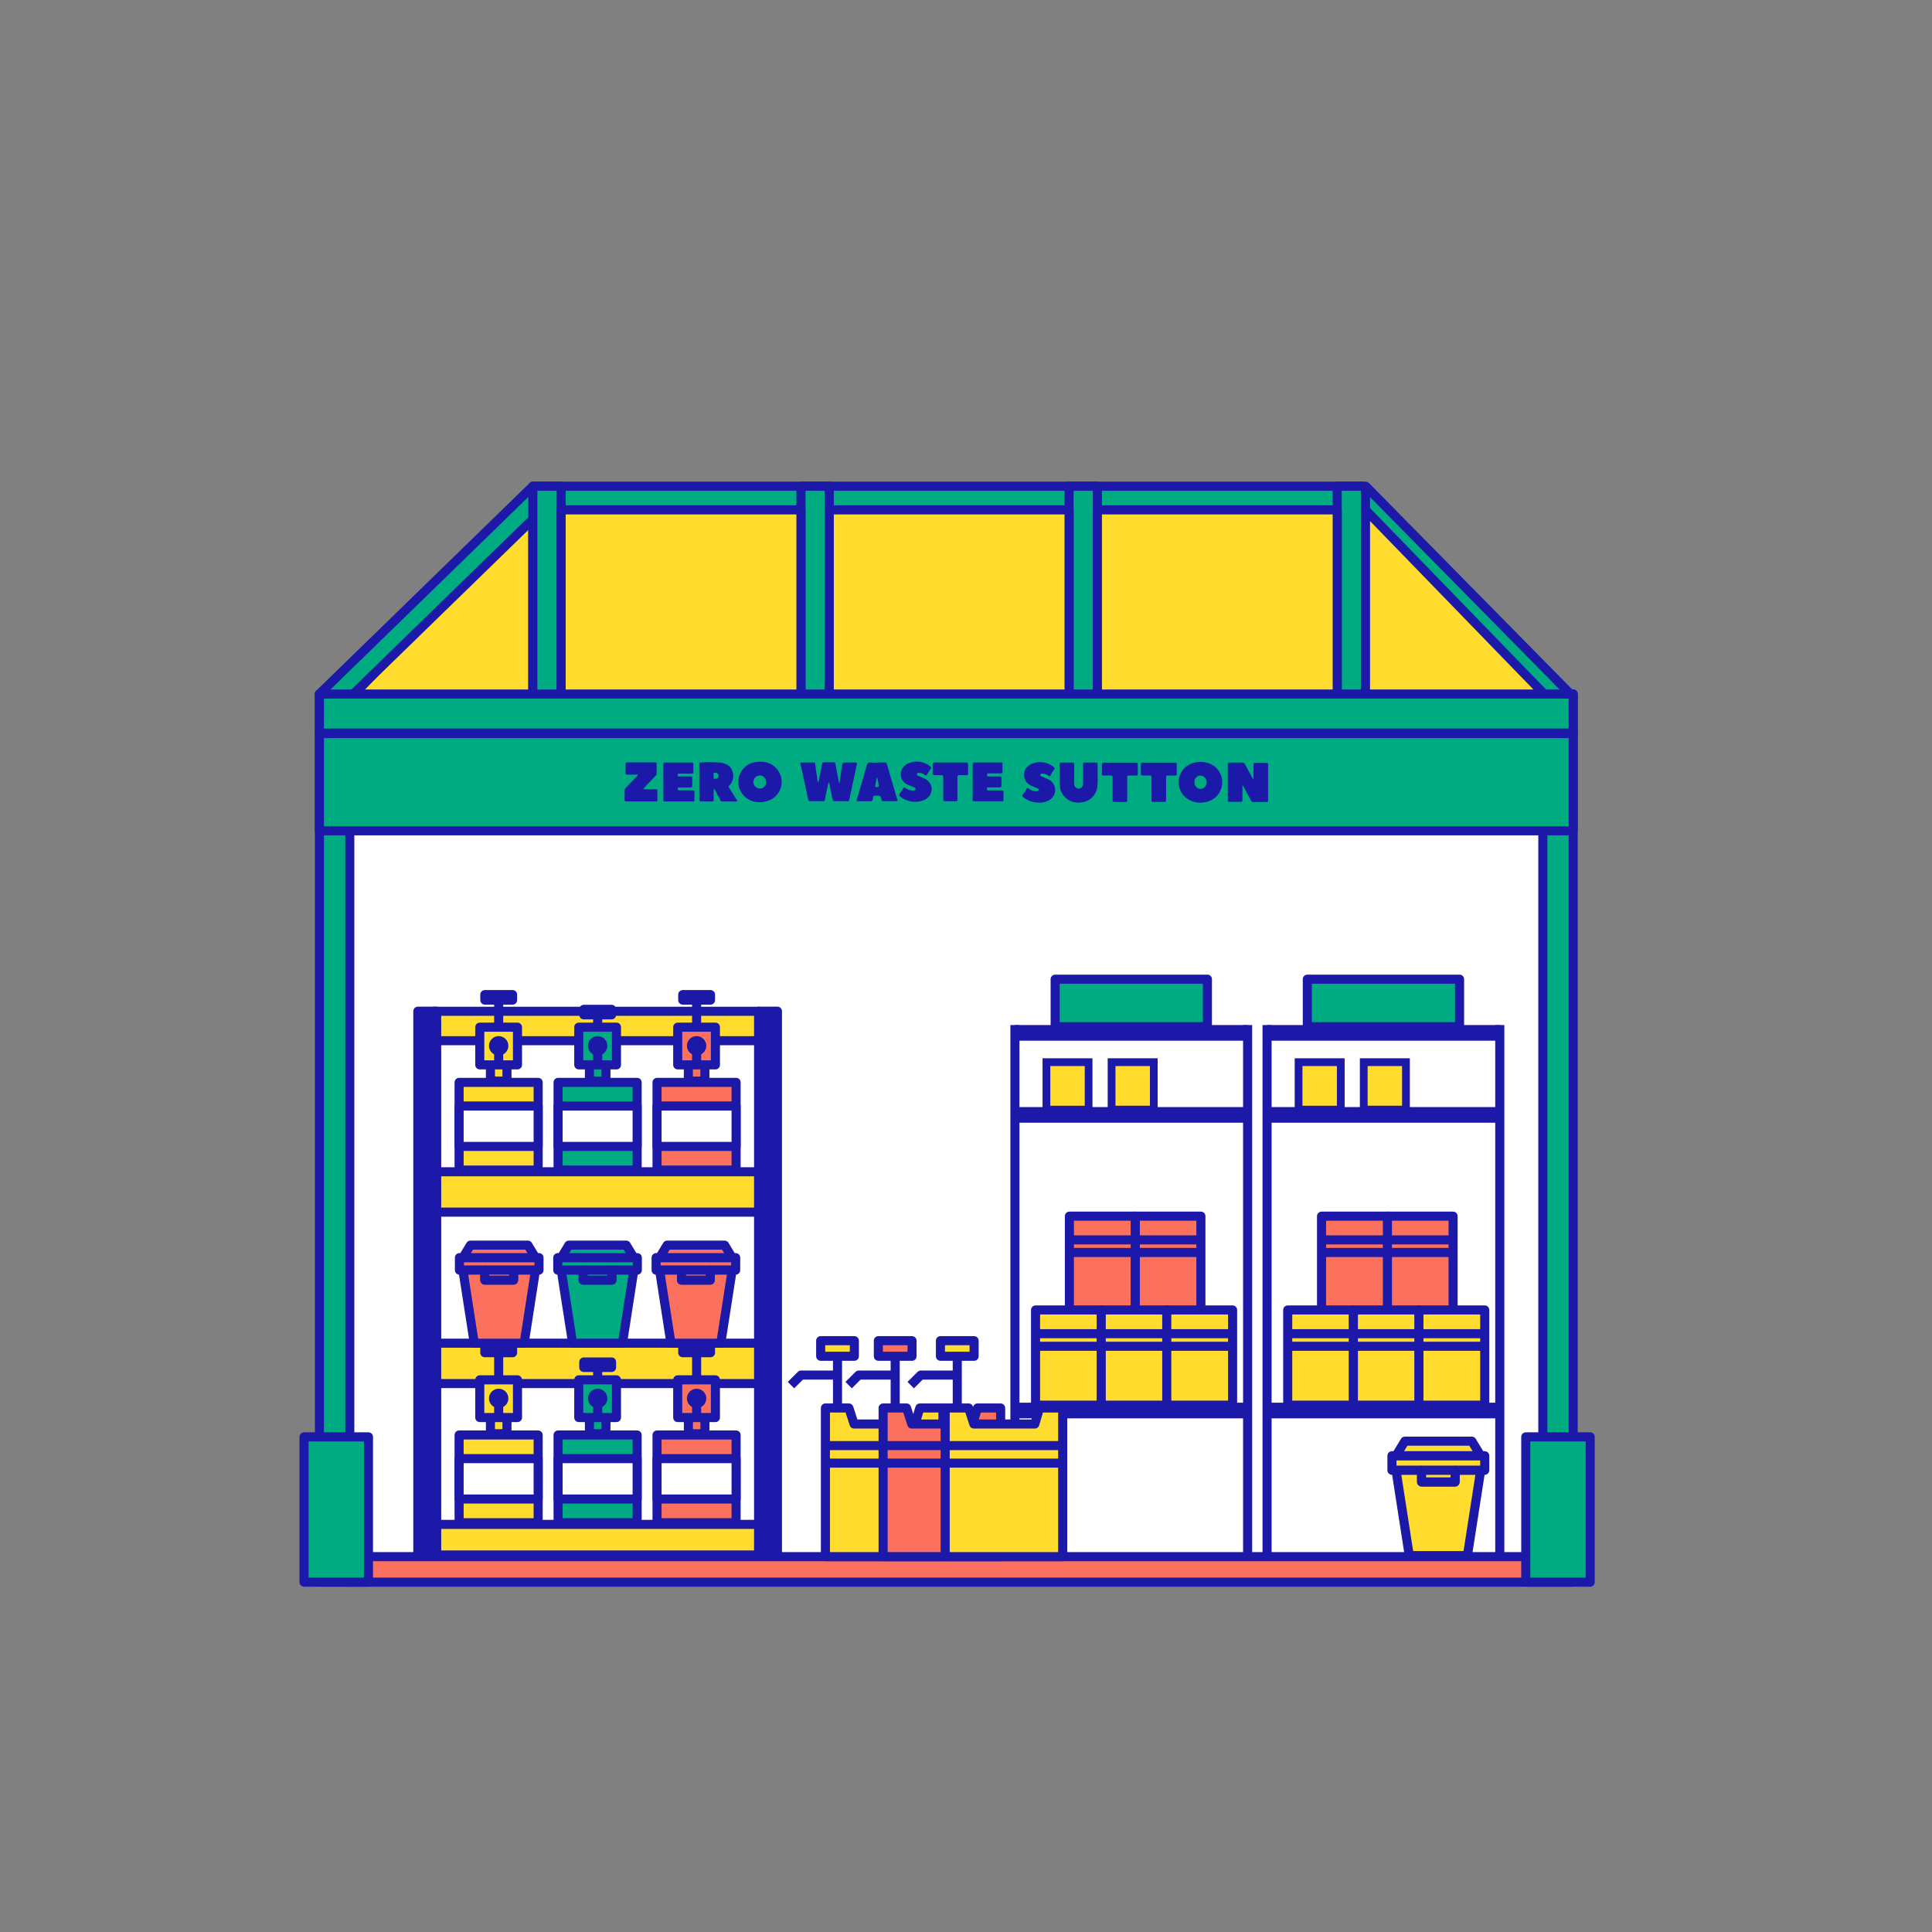 <?xml version="1.0" encoding="UTF-8"?>
<svg xmlns="http://www.w3.org/2000/svg" viewBox="0 0 600 600">
  <rect x="0" y="0" width="600" height="600" fill="#808080" stroke="none"/>
  <defs>
    <style>.cls-1,.cls-5,.cls-6{fill:#ffdc2d;}.cls-1,.cls-10,.cls-11,.cls-12,.cls-13,.cls-3,.cls-4,.cls-5,.cls-8,.cls-9{stroke:#1c19a8;stroke-width:2.82px;}.cls-1,.cls-10,.cls-11,.cls-12,.cls-13,.cls-3,.cls-4,.cls-5,.cls-9{stroke-linejoin:round;}.cls-13,.cls-2{fill:#fff;}.cls-12,.cls-3{fill:#00ab81;}.cls-4,.cls-9{fill:#fb715d;}.cls-12,.cls-4,.cls-5{fill-rule:evenodd;}.cls-10,.cls-7,.cls-8{fill:#1c19a8;}.cls-8{stroke-miterlimit:10;}.cls-11{fill:none;}</style>
  </defs>
  <g id="Layer_1" data-name="Layer 1">
    <polygon class="cls-1" points="104.14 221.59 165.48 221.59 165.48 158.35 104.14 221.59"></polygon>
    <rect class="cls-2" x="100.64" y="222.12" width="380.84" height="270.14"></rect>
    <rect class="cls-3" x="479.14" y="215.53" width="9.43" height="275.82"></rect>
    <rect class="cls-3" x="99.2" y="215.6" width="9.43" height="275.75"></rect>
    <polygon class="cls-4" points="372.95 377.69 352.51 377.69 352.51 383.85 352.51 407.25 372.95 407.25 372.95 377.69"></polygon>
    <line class="cls-1" x1="351.93" y1="385.06" x2="372.96" y2="385.06"></line>
    <line class="cls-1" x1="351.93" y1="388.97" x2="372.96" y2="388.97"></line>
    <polygon class="cls-4" points="352.55 377.69 332.11 377.69 332.11 383.85 332.11 407.25 352.55 407.25 352.55 377.69"></polygon>
    <line class="cls-1" x1="331.53" y1="385.06" x2="352.55" y2="385.06"></line>
    <line class="cls-1" x1="331.53" y1="388.97" x2="352.55" y2="388.97"></line>
    <rect class="cls-1" x="432.28" y="452.09" width="28.82" height="4.52"></rect>
    <polygon class="cls-5" points="459.84 452.09 433.55 452.09 436.29 447.57 457.1 447.57 459.84 452.09"></polygon>
    <polygon class="cls-5" points="451.89 456.62 451.89 460.23 441.49 460.23 441.49 456.62 433.55 456.62 437.66 483.1 455.72 483.1 459.84 456.62 451.89 456.62"></polygon>
    <rect class="cls-1" x="441.49" y="456.62" width="10.41" height="3.61"></rect>
    <rect class="cls-3" x="327.69" y="304.09" width="47.28" height="14.74"></rect>
    <rect class="cls-6" x="324.98" y="329.87" width="13.1" height="14.74"></rect>
    <rect class="cls-6" x="345.22" y="329.87" width="13.1" height="14.74"></rect>
    <rect class="cls-7" x="315.19" y="435.62" width="72.27" height="4.86"></rect>
    <rect class="cls-7" x="315.19" y="343.81" width="72.27" height="4.86"></rect>
    <rect class="cls-7" x="315.19" y="318.34" width="72.27" height="4.86"></rect>
    <path class="cls-7" d="M339.28,345.81H323.77V328.66h15.51Zm-13.1-2.41h10.7V331.07h-10.7Z"></path>
    <path class="cls-7" d="M359.53,345.81H344V328.66h15.52Zm-13.11-2.41h10.7V331.07h-10.7Z"></path>
    <line class="cls-8" x1="387.46" y1="483.37" x2="387.46" y2="318.34"></line>
    <line class="cls-8" x1="315.19" y1="483.37" x2="315.19" y2="318.34"></line>
    <polygon class="cls-5" points="342.04 406.82 321.6 406.82 321.6 412.99 321.6 436.39 342.04 436.39 342.04 406.82"></polygon>
    <line class="cls-1" x1="321.01" y1="414.19" x2="342.04" y2="414.19"></line>
    <line class="cls-1" x1="321.01" y1="418.1" x2="342.04" y2="418.1"></line>
    <polygon class="cls-5" points="362.44 406.82 342 406.82 342 412.99 342 436.39 362.44 436.39 362.44 406.82"></polygon>
    <line class="cls-1" x1="341.42" y1="414.19" x2="362.44" y2="414.19"></line>
    <line class="cls-1" x1="341.42" y1="418.1" x2="362.44" y2="418.1"></line>
    <polygon class="cls-5" points="382.79 406.82 362.35 406.82 362.35 412.99 362.35 436.39 382.79 436.39 382.79 406.82"></polygon>
    <line class="cls-1" x1="361.76" y1="414.19" x2="382.79" y2="414.19"></line>
    <line class="cls-1" x1="361.76" y1="418.1" x2="382.79" y2="418.1"></line>
    <polygon class="cls-4" points="451.27 377.69 430.82 377.69 430.82 383.85 430.82 407.25 451.27 407.25 451.27 377.69"></polygon>
    <line class="cls-1" x1="430.24" y1="385.06" x2="451.27" y2="385.06"></line>
    <line class="cls-1" x1="430.24" y1="388.97" x2="451.27" y2="388.97"></line>
    <polygon class="cls-4" points="430.87 377.69 410.42 377.69 410.42 383.85 410.42 407.25 430.87 407.25 430.87 377.69"></polygon>
    <line class="cls-1" x1="409.84" y1="385.06" x2="430.87" y2="385.06"></line>
    <line class="cls-1" x1="409.84" y1="388.97" x2="430.87" y2="388.97"></line>
    <rect class="cls-3" x="406" y="304.09" width="47.28" height="14.74"></rect>
    <rect class="cls-6" x="403.29" y="329.87" width="13.1" height="14.74"></rect>
    <rect class="cls-6" x="423.53" y="329.87" width="13.1" height="14.74"></rect>
    <rect class="cls-7" x="393.5" y="435.62" width="72.27" height="4.86"></rect>
    <rect class="cls-7" x="393.5" y="343.81" width="72.27" height="4.86"></rect>
    <rect class="cls-7" x="393.5" y="318.34" width="72.27" height="4.86"></rect>
    <path class="cls-7" d="M417.59,345.81H402.08V328.66h15.51Zm-13.1-2.41h10.7V331.07h-10.7Z"></path>
    <path class="cls-7" d="M437.84,345.81H422.32V328.66h15.52Zm-13.11-2.41h10.7V331.07h-10.7Z"></path>
    <line class="cls-8" x1="465.77" y1="483.37" x2="465.77" y2="318.34"></line>
    <line class="cls-8" x1="393.5" y1="483.37" x2="393.5" y2="318.34"></line>
    <polygon class="cls-5" points="420.35 406.82 399.91 406.82 399.91 412.99 399.91 436.39 420.35 436.39 420.35 406.82"></polygon>
    <line class="cls-1" x1="399.33" y1="414.19" x2="420.35" y2="414.19"></line>
    <line class="cls-1" x1="399.33" y1="418.1" x2="420.35" y2="418.1"></line>
    <polygon class="cls-5" points="440.75 406.82 420.31 406.82 420.31 412.99 420.31 436.39 440.75 436.39 440.75 406.82"></polygon>
    <line class="cls-1" x1="419.73" y1="414.19" x2="440.75" y2="414.19"></line>
    <line class="cls-1" x1="419.73" y1="418.1" x2="440.75" y2="418.1"></line>
    <polygon class="cls-5" points="461.1 406.82 440.66 406.82 440.66 412.99 440.66 436.39 461.1 436.39 461.1 406.82"></polygon>
    <line class="cls-1" x1="440.07" y1="414.19" x2="461.1" y2="414.19"></line>
    <line class="cls-1" x1="440.07" y1="418.1" x2="461.1" y2="418.1"></line>
    <rect class="cls-9" x="107.86" y="483.43" width="371.44" height="7.92"></rect>
    <polygon class="cls-3" points="483.37 221.59 488.56 216.4 424.39 151.25 423.17 151 165.48 151 99.2 215.51 104.39 220.71 168.46 158.35 421.81 158.35 483.37 221.59"></polygon>
    <rect class="cls-3" x="165.48" y="151" width="8.79" height="72.68"></rect>
    <rect class="cls-3" x="248.75" y="151" width="8.79" height="72.68"></rect>
    <rect class="cls-3" x="332.01" y="151" width="8.79" height="72.68"></rect>
    <rect class="cls-3" x="415.28" y="151" width="8.79" height="72.68"></rect>
    <rect class="cls-1" x="174.27" y="158.35" width="74.47" height="68.16"></rect>
    <rect class="cls-1" x="257.54" y="158.35" width="74.47" height="68.16"></rect>
    <rect class="cls-1" x="340.81" y="158.35" width="74.47" height="68.16"></rect>
    <polygon class="cls-1" points="485.42 221.59 424.07 221.59 424.07 158.35 485.42 221.59"></polygon>
    <rect class="cls-3" x="99.2" y="215.53" width="389.37" height="12.12"></rect>
    <rect class="cls-3" x="99.2" y="227.82" width="389.37" height="30.2"></rect>
    <rect class="cls-3" x="94.42" y="446.23" width="20.01" height="45.12"></rect>
    <rect class="cls-3" x="473.84" y="446.23" width="20.01" height="45.12"></rect>
    <rect class="cls-10" x="235.59" y="314.04" width="5.85" height="169.07"></rect>
    <rect class="cls-1" x="134.81" y="363.9" width="100.78" height="12.54"></rect>
    <rect class="cls-1" x="134.81" y="417.14" width="100.78" height="12.54"></rect>
    <rect class="cls-1" x="134.81" y="473.41" width="100.78" height="9.51"></rect>
    <rect class="cls-1" x="134.81" y="314.06" width="100.78" height="9.14"></rect>
    <polygon class="cls-1" points="263.63 437.26 265.24 442.24 284.18 442.24 285.66 437.26 292.84 437.26 292.84 483.43 256.34 483.43 256.34 437.26 263.63 437.26"></polygon>
    <line class="cls-1" x1="292.84" y1="448.94" x2="256.1" y2="448.94"></line>
    <line class="cls-1" x1="292.84" y1="454.38" x2="256.1" y2="454.38"></line>
    <line class="cls-1" x1="260.1" y1="418.74" x2="260.1" y2="437.25"></line>
    <polygon class="cls-1" points="254.87 421.2 258.38 421.2 265.33 421.2 265.33 416.36 254.87 416.36 254.87 421.2"></polygon>
    <polyline class="cls-11" points="260.1 427.04 248.77 427.04 245.64 430.16"></polyline>
    <polygon class="cls-9" points="281.54 437.26 283.15 442.24 302.1 442.24 303.57 437.26 310.76 437.26 310.76 483.43 274.26 483.43 274.26 437.26 281.54 437.26"></polygon>
    <line class="cls-1" x1="310.76" y1="448.94" x2="274.02" y2="448.94"></line>
    <line class="cls-1" x1="310.76" y1="454.38" x2="274.02" y2="454.38"></line>
    <line class="cls-1" x1="278.01" y1="418.74" x2="278.01" y2="437.25"></line>
    <polygon class="cls-9" points="272.78 421.2 276.29 421.2 283.24 421.2 283.24 416.36 272.78 416.36 272.78 421.2"></polygon>
    <polyline class="cls-11" points="278.01 427.04 266.68 427.04 263.56 430.16"></polyline>
    <polygon class="cls-1" points="300.82 437.26 302.43 442.24 321.37 442.24 322.85 437.26 330.03 437.26 330.03 483.43 293.53 483.43 293.53 437.26 300.82 437.26"></polygon>
    <line class="cls-1" x1="330.03" y1="448.94" x2="293.3" y2="448.94"></line>
    <line class="cls-1" x1="330.03" y1="454.38" x2="293.3" y2="454.38"></line>
    <line class="cls-1" x1="297.29" y1="418.74" x2="297.29" y2="437.25"></line>
    <polygon class="cls-1" points="292.06 421.2 295.57 421.2 302.52 421.2 302.52 416.36 292.06 416.36 292.06 421.2"></polygon>
    <polyline class="cls-11" points="297.29 427.04 285.96 427.04 282.83 430.16"></polyline>
    <rect class="cls-10" x="129.76" y="314.04" width="5.85" height="169.07"></rect>
    <rect class="cls-3" x="173.22" y="390.57" width="24.71" height="3.88"></rect>
    <polygon class="cls-12" points="196.84 390.57 174.3 390.57 176.65 386.69 194.49 386.69 196.84 390.57"></polygon>
    <polygon class="cls-12" points="190.03 394.45 190.03 397.54 181.11 397.54 181.11 394.45 174.3 394.45 177.83 417.15 193.32 417.15 196.84 394.45 190.03 394.45"></polygon>
    <rect class="cls-3" x="181.11" y="394.45" width="8.92" height="3.1"></rect>
    <rect class="cls-9" x="142.68" y="390.57" width="24.71" height="3.88"></rect>
    <polygon class="cls-4" points="166.3 390.57 143.76 390.57 146.11 386.69 163.95 386.69 166.3 390.57"></polygon>
    <polygon class="cls-4" points="159.49 394.45 159.49 397.54 150.57 397.54 150.57 394.45 143.76 394.45 147.29 417.15 162.78 417.15 166.3 394.45 159.49 394.45"></polygon>
    <rect class="cls-9" x="150.57" y="394.45" width="8.92" height="3.1"></rect>
    <rect class="cls-9" x="203.76" y="390.57" width="24.71" height="3.88"></rect>
    <polygon class="cls-4" points="227.38 390.57 204.84 390.57 207.19 386.69 225.03 386.69 227.38 390.57"></polygon>
    <polygon class="cls-4" points="220.57 394.45 220.57 397.54 211.65 397.54 211.65 394.45 204.84 394.45 208.37 417.15 223.85 417.15 227.38 394.45 220.57 394.45"></polygon>
    <rect class="cls-9" x="211.65" y="394.45" width="8.92" height="3.1"></rect>
  </g>
  <g id="Layer_2" data-name="Layer 2">
    <rect class="cls-3" x="180.57" y="328.14" width="10.07" height="5.13" transform="translate(516.32 145.1) rotate(90)"></rect>
    <rect class="cls-3" x="179.74" y="319" width="11.71" height="11.71" transform="translate(371.19 649.71) rotate(-180)"></rect>
    <rect class="cls-9" x="181.29" y="313.47" width="8.63" height="1.71" transform="translate(371.22 628.64) rotate(-180)"></rect>
    <line class="cls-9" x1="185.61" y1="314.83" x2="185.61" y2="319"></line>
    <rect class="cls-3" x="173.32" y="336.14" width="24.55" height="27.24" transform="translate(371.19 699.52) rotate(-180)"></rect>
    <rect class="cls-13" x="173.32" y="343.49" width="24.55" height="12.55" transform="translate(371.19 699.52) rotate(-180)"></rect>
    <circle class="cls-10" cx="185.61" cy="324.78" r="1.6"></circle>
    <line class="cls-10" x1="185.61" y1="324.78" x2="185.61" y2="330.11"></line>
    <rect class="cls-1" x="149.83" y="328.14" width="10.07" height="5.13" transform="translate(485.58 175.84) rotate(90)"></rect>
    <rect class="cls-1" x="149" y="319" width="11.71" height="11.71" transform="translate(309.71 649.71) rotate(-180)"></rect>
    <rect class="cls-9" x="150.55" y="308.88" width="8.63" height="1.71" transform="translate(309.74 619.47) rotate(-180)"></rect>
    <line class="cls-9" x1="154.87" y1="310.59" x2="154.87" y2="319"></line>
    <rect class="cls-1" x="142.58" y="336.14" width="24.55" height="27.24" transform="translate(309.71 699.52) rotate(-180)"></rect>
    <rect class="cls-13" x="142.58" y="343.49" width="24.55" height="12.55" transform="translate(309.71 699.52) rotate(-180)"></rect>
    <circle class="cls-10" cx="154.87" cy="324.78" r="1.6"></circle>
    <line class="cls-10" x1="154.87" y1="324.78" x2="154.87" y2="330.11"></line>
    <rect class="cls-9" x="211.31" y="328.14" width="10.07" height="5.13" transform="translate(547.05 114.37) rotate(90)"></rect>
    <rect class="cls-9" x="210.48" y="319" width="11.71" height="11.71" transform="translate(432.66 649.71) rotate(-180)"></rect>
    <rect class="cls-9" x="212.03" y="308.88" width="8.63" height="1.71" transform="translate(432.69 619.47) rotate(-180)"></rect>
    <line class="cls-9" x1="216.34" y1="310.59" x2="216.34" y2="319"></line>
    <rect class="cls-9" x="204.06" y="336.14" width="24.55" height="27.24" transform="translate(432.66 699.52) rotate(-180)"></rect>
    <rect class="cls-13" x="204.06" y="343.49" width="24.55" height="12.55" transform="translate(432.66 699.52) rotate(-180)"></rect>
    <circle class="cls-10" cx="216.34" cy="324.78" r="1.6"></circle>
    <line class="cls-10" x1="216.34" y1="324.78" x2="216.34" y2="330.11"></line>
    <rect class="cls-3" x="180.57" y="437.65" width="10.07" height="5.13" transform="translate(625.83 254.61) rotate(90)"></rect>
    <rect class="cls-3" x="179.74" y="428.51" width="11.71" height="11.71" transform="translate(371.19 868.74) rotate(-180)"></rect>
    <rect class="cls-9" x="181.29" y="422.98" width="8.63" height="1.71" transform="translate(371.22 847.66) rotate(-180)"></rect>
    <line class="cls-9" x1="185.61" y1="424.34" x2="185.61" y2="428.51"></line>
    <rect class="cls-3" x="173.32" y="445.65" width="24.55" height="27.24" transform="translate(371.19 918.54) rotate(-180)"></rect>
    <rect class="cls-13" x="173.32" y="453" width="24.55" height="12.55" transform="translate(371.19 918.54) rotate(-180)"></rect>
    <circle class="cls-10" cx="185.61" cy="434.29" r="1.6"></circle>
    <line class="cls-10" x1="185.61" y1="434.29" x2="185.61" y2="439.62"></line>
    <rect class="cls-1" x="149.83" y="437.65" width="10.07" height="5.13" transform="translate(595.09 285.35) rotate(90)"></rect>
    <rect class="cls-1" x="149" y="428.51" width="11.71" height="11.71" transform="translate(309.71 868.74) rotate(-180)"></rect>
    <rect class="cls-9" x="150.55" y="418.39" width="8.63" height="1.71" transform="translate(309.74 838.49) rotate(-180)"></rect>
    <line class="cls-9" x1="154.87" y1="420.1" x2="154.87" y2="428.51"></line>
    <rect class="cls-1" x="142.58" y="445.65" width="24.55" height="27.24" transform="translate(309.71 918.54) rotate(-180)"></rect>
    <rect class="cls-13" x="142.58" y="453" width="24.55" height="12.55" transform="translate(309.71 918.54) rotate(-180)"></rect>
    <circle class="cls-10" cx="154.87" cy="434.29" r="1.6"></circle>
    <line class="cls-10" x1="154.87" y1="434.29" x2="154.87" y2="439.62"></line>
    <rect class="cls-9" x="211.31" y="437.65" width="10.07" height="5.13" transform="translate(656.57 223.88) rotate(90)"></rect>
    <rect class="cls-9" x="210.48" y="428.51" width="11.71" height="11.71" transform="translate(432.66 868.74) rotate(-180)"></rect>
    <rect class="cls-9" x="212.03" y="418.39" width="8.63" height="1.71" transform="translate(432.69 838.49) rotate(-180)"></rect>
    <line class="cls-9" x1="216.34" y1="420.1" x2="216.34" y2="428.51"></line>
    <rect class="cls-9" x="204.06" y="445.65" width="24.55" height="27.24" transform="translate(432.66 918.54) rotate(-180)"></rect>
    <rect class="cls-13" x="204.06" y="453" width="24.55" height="12.55" transform="translate(432.66 918.54) rotate(-180)"></rect>
    <circle class="cls-10" cx="216.34" cy="434.29" r="1.6"></circle>
    <line class="cls-10" x1="216.34" y1="434.29" x2="216.34" y2="439.62"></line>
    <path class="cls-7" d="M236,249.12a6.52,6.52,0,0,1-5.75-3,6.19,6.19,0,0,1,4.4-9.44c2.62-.4,5,.13,6.72,2.26a6.17,6.17,0,0,1-3.4,9.9A6.53,6.53,0,0,1,236,249.12Zm1.87-6.25a1.89,1.89,0,0,0-1.86-2.05,2,2,0,0,0,0,4.07A1.87,1.87,0,0,0,237.87,242.87Z"></path>
    <path class="cls-7" d="M221.67,245.08a22.84,22.84,0,0,0,0,3.2c0,.51-.16.64-.65.62-1.12,0-2.24,0-3.36,0-.38,0-.48-.12-.48-.49,0-3.7,0-7.39,0-11.09,0-.29.06-.47.4-.48a35.43,35.43,0,0,1,6.18,0c1.65.25,3.12.89,3.67,2.63a4.16,4.16,0,0,1-1,4.56c-.24.23-.21.37,0,.62.8,1.26,1.58,2.54,2.39,3.8.23.36.2.46-.25.46-1.38,0-2.77,0-4.15,0a.71.71,0,0,1-.75-.45c-.53-1.07-1.09-2.12-1.65-3.18A.27.27,0,0,0,221.67,245.08Zm-.07-4.2v.68c0,.14,0,.29.2.29a1.47,1.47,0,0,0,1-.19.87.87,0,0,0,.28-1.11,1.05,1.05,0,0,0-1.2-.57c-.53.08-.14.57-.26.84Z"></path>
    <path class="cls-7" d="M206,242.86c0-1.84,0-3.68,0-5.52,0-.38.09-.53.51-.53q4.16,0,8.3,0c.41,0,.53.13.52.52,0,.82,0,1.63,0,2.45,0,.38-.13.49-.5.48h-3.64c-.29,0-.71-.18-.72.42s.44.44.75.44c1.08,0,2.16,0,3.24,0,.38,0,.55.08.53.5,0,.81,0,1.63,0,2.44,0,.42-.14.51-.52.5-1.16,0-2.32,0-3.47,0-.31,0-.54,0-.54.43s.22.47.56.47c1.37,0,2.73,0,4.1,0,.42,0,.57.11.55.54,0,.82,0,1.63,0,2.45,0,.34-.11.46-.46.46-2.92,0-5.84,0-8.76,0-.42,0-.44-.2-.44-.53C206,246.54,206,244.7,206,242.86Z"></path>
    <path class="cls-7" d="M199.82,245.11c1.28,0,2.53,0,3.78,0,.41,0,.57.1.56.54,0,.92,0,1.85,0,2.78,0,.34-.1.47-.45.47-3.09,0-6.19,0-9.28,0-.34,0-.47-.12-.47-.46,0-1,0-2,0-3a1.1,1.1,0,0,1,.39-.79c1.12-1.15,2.23-2.32,3.35-3.48a1.42,1.42,0,0,0,.44-.61H195c-.73,0-.73,0-.73-.74s0-1.71,0-2.56c0-.38.13-.49.5-.49,2.9,0,5.8,0,8.7,0,.34,0,.47.11.46.46,0,1,0,2,0,3a.93.93,0,0,1-.33.69l-3.57,3.75A.61.61,0,0,0,199.82,245.11Z"></path>
    <path class="cls-7" d="M260.72,243.19c.25-1.73.5-3.43.73-5.13.17-1.26.17-1.26,1.44-1.26.91,0,1.82,0,2.73,0,.46,0,.61.11.5.58-.51,2.29-1,4.59-1.49,6.88-.29,1.35-.59,2.7-.86,4.06-.07.35-.2.51-.59.5-1.32,0-2.65,0-4,0-.4,0-.54-.13-.62-.54-.31-1.63-.67-3.26-1-4.88a.6.6,0,0,0-.25-.46c-.2.95-.41,1.87-.6,2.78s-.37,1.78-.53,2.67c-.06.33-.21.43-.54.43-1.36,0-2.73,0-4.09,0-.39,0-.5-.19-.56-.48-.65-3.1-1.31-6.19-2-9.28-.12-.57-.26-1.14-.4-1.71-.09-.38,0-.55.43-.55,1.21,0,2.42,0,3.64,0,.32,0,.45.08.5.43.2,1.61.44,3.22.67,4.83a2.47,2.47,0,0,0,.24.9,1.26,1.26,0,0,0,.25-.72q.49-2.48,1-5a.5.5,0,0,1,.6-.5c1,0,1.93,0,2.9,0,.38,0,.56.09.64.51.32,1.81.68,3.61,1,5.41A.62.62,0,0,0,260.72,243.19Z"></path>
    <path class="cls-7" d="M272.44,236.8c.79,0,1.59,0,2.38,0,.33,0,.5.06.6.42q1.41,4.91,2.86,9.8c.13.46.26.91.41,1.36.1.28.07.42-.27.42-1.41,0-2.81,0-4.21,0-.36,0-.39-.23-.45-.46-.31-1.25-.31-1.25-1.56-1.25-1,0-1,0-1.14,1-.08.57-.27.79-.89.76-1.23-.06-2.46,0-3.69,0-.43,0-.52-.1-.39-.53q1.59-5.35,3.13-10.73c.15-.53.36-.84,1-.77a20.53,20.53,0,0,0,2.22,0Zm0,4.64h-.13c-.15.79-.31,1.58-.45,2.38,0,.18-.22.44,0,.55a1.3,1.3,0,0,0,.89,0c.26-.09.17-.36.13-.55C272.77,243,272.6,242.24,272.43,241.44Z"></path>
    <path class="cls-7" d="M302.08,242.78c0-1.8,0-3.61,0-5.41,0-.42.1-.58.56-.58q4.06,0,8.14,0c.43,0,.6.1.57.57a21.47,21.47,0,0,0,0,2.27c0,.44-.14.55-.56.54-1.23,0-2.46,0-3.69,0-.35,0-.58.05-.58.48s.22.49.57.49c1.12,0,2.24,0,3.35,0,.47,0,.58.15.57.59,0,.73,0,1.47,0,2.21,0,.44-.11.6-.57.59-1.12,0-2.24,0-3.35,0-.26,0-.56,0-.62.34s.1.62.56.61c1.35,0,2.69,0,4,0,.45,0,.65.09.62.59,0,.77,0,1.55,0,2.33,0,.34-.12.46-.46.45q-4.35,0-8.7,0c-.42,0-.46-.19-.46-.52C302.08,246.45,302.08,244.61,302.08,242.78Z"></path>
    <path class="cls-7" d="M284.54,249a7.66,7.66,0,0,1-4.73-1.42c-.71-.51-.71-.58-.24-1.3.3-.46.6-.92.87-1.4.19-.32.35-.43.7-.17a4.43,4.43,0,0,0,2.17.79,2.18,2.18,0,0,0,.51,0,.54.54,0,0,0,.52-.44c0-.29-.16-.41-.38-.51l-1.88-.79a3.51,3.51,0,0,1-2.19-4.28,3.82,3.82,0,0,1,2.72-2.6,6.49,6.49,0,0,1,6.08,1c.61.45.6.48.18,1.13-.31.47-.63.94-.91,1.44s-.38.52-.76.2a3.2,3.2,0,0,0-1.46-.6,1,1,0,0,0-.61,0,.52.52,0,0,0-.4.44c0,.23.15.34.32.42l1.51.65a4.06,4.06,0,0,1,2.59,2.38,3.62,3.62,0,0,1-2.16,4.5,5.82,5.82,0,0,1-1.47.45C285.15,249,284.77,249,284.54,249Z"></path>
    <path class="cls-7" d="M295.17,236.8c1.63,0,3.26,0,4.89,0,.42,0,.62.08.59.56,0,1,0,1.9,0,2.85,0,.39-.11.54-.51.52-.74,0-1.48,0-2.22,0-.46,0-.58.14-.58.59,0,2.29,0,4.58,0,6.88,0,.49-.11.65-.63.63-1.08,0-2.16,0-3.24,0-.44,0-.54-.14-.54-.55,0-2.3,0-4.59,0-6.88,0-.53-.15-.7-.68-.67-.68,0-1.36,0-2,0-.49,0-.61-.16-.59-.62q0-1.36,0-2.73c0-.43.11-.59.57-.58C291.88,236.82,293.52,236.8,295.17,236.8Z"></path>
    <path class="cls-7" d="M389.28,242c0-1.49,0-3,0-4.47,0-.48.09-.67.61-.65,1.16,0,2.32,0,3.47,0,.35,0,.46.12.46.46,0,3.75,0,7.51,0,11.26,0,.34-.1.47-.46.47-1.4,0-2.8,0-4.21,0-.39,0-.52-.24-.66-.5-.75-1.36-1.49-2.73-2.23-4.09-.09-.16-.13-.36-.34-.46-.13.14-.07.32-.07.47,0,1.35,0,2.7,0,4,0,.37-.07.55-.5.54-1.19,0-2.39,0-3.58,0-.35,0-.46-.12-.46-.46,0-3.76,0-7.51,0-11.27,0-.34.1-.46.45-.46,1.41,0,2.81,0,4.21,0,.37,0,.49.19.63.45l2.56,4.69Z"></path>
    <path class="cls-7" d="M372.74,236.62c3.23,0,5.65,1.68,6.54,4.41a6.28,6.28,0,0,1-5,8.09,7.18,7.18,0,0,1-6.13-1.51,6.24,6.24,0,0,1,2.74-10.75A6.21,6.21,0,0,1,372.74,236.62Zm-1.8,6.33a2,2,0,0,0,1.89,2.07,2,2,0,0,0,1.88-2.1,2,2,0,0,0-1.91-2.06A1.94,1.94,0,0,0,370.94,243Z"></path>
    <path class="cls-7" d="M329.07,240.54c0-1.06,0-2.12,0-3.18,0-.39.1-.53.5-.52,1.18,0,2.35,0,3.53,0,.4,0,.51.13.51.52,0,1.84,0,3.68,0,5.51a7.06,7.06,0,0,0,0,.8,1.41,1.41,0,0,0,1.22,1.24,1.35,1.35,0,0,0,1.42-1,2.34,2.34,0,0,0,.09-.79c0-1.91,0-3.83,0-5.74,0-.46.15-.57.58-.56,1.16,0,2.31,0,3.47,0,.25,0,.49,0,.49.36-.05,2.29.12,4.59-.08,6.87a5.47,5.47,0,0,1-5.1,5.14,5.7,5.7,0,0,1-6.41-4.15,12.88,12.88,0,0,1-.22-3.16Z"></path>
    <path class="cls-7" d="M322.69,249.25a7.54,7.54,0,0,1-4.77-1.55c-.4-.32-.56-.6-.19-1.07A14,14,0,0,0,318.8,245c.18-.32.32-.33.6-.12a4.52,4.52,0,0,0,2.32.85,1.31,1.31,0,0,0,.56-.05.49.49,0,0,0,.37-.39c0-.21-.14-.32-.28-.38-.59-.28-1.18-.53-1.77-.78a3.68,3.68,0,0,1-2.57-3.64,3.51,3.51,0,0,1,1.85-3,6.58,6.58,0,0,1,7.3.66c.33.3.46.52.14.94a10.8,10.8,0,0,0-1,1.58c-.22.4-.41.51-.81.2a3,3,0,0,0-1.57-.61,1.13,1.13,0,0,0-.45,0c-.21.07-.4.16-.42.41s.16.34.32.41c.59.27,1.19.5,1.77.77a3.89,3.89,0,0,1,2.42,2.55,3.63,3.63,0,0,1-1.94,4.19A5.75,5.75,0,0,1,322.69,249.25Z"></path>
    <path class="cls-7" d="M359.87,236.85c1.69,0,3.38,0,5.06,0,.4,0,.53.12.52.52,0,1,0,2,0,3,0,.4-.15.48-.5.47-.68,0-1.36,0-2.05,0s-.75,0-.75.73c0,2.27,0,4.55,0,6.82,0,.55-.17.67-.67.65-1.12,0-2.24,0-3.36,0-.4,0-.51-.13-.51-.52,0-2.37,0-4.74,0-7.11,0-.43-.1-.61-.57-.58-.74,0-1.48,0-2.22,0-.38,0-.54-.09-.53-.5,0-1,0-2,0-3,0-.37.12-.48.49-.48C356.5,236.86,358.18,236.85,359.87,236.85Z"></path>
    <path class="cls-7" d="M347.85,236.85c1.65,0,3.3,0,4.94,0,.42,0,.57.11.56.54,0,1,0,1.93,0,2.9,0,.41-.1.58-.54.56-.78,0-1.56,0-2.33,0-.32,0-.41.07-.41.42,0,2.33,0,4.66,0,7,0,.79,0,.79-.82.79-1,0-2,0-3.07,0-.5,0-.65-.12-.65-.63,0-2.31,0-4.62,0-6.93,0-.54-.16-.69-.67-.66-.72,0-1.44,0-2.16,0-.37,0-.5-.11-.49-.49,0-1,0-2,0-3,0-.42.15-.5.53-.5C344.47,236.86,346.16,236.85,347.85,236.85Z"></path>
  </g>
</svg>
